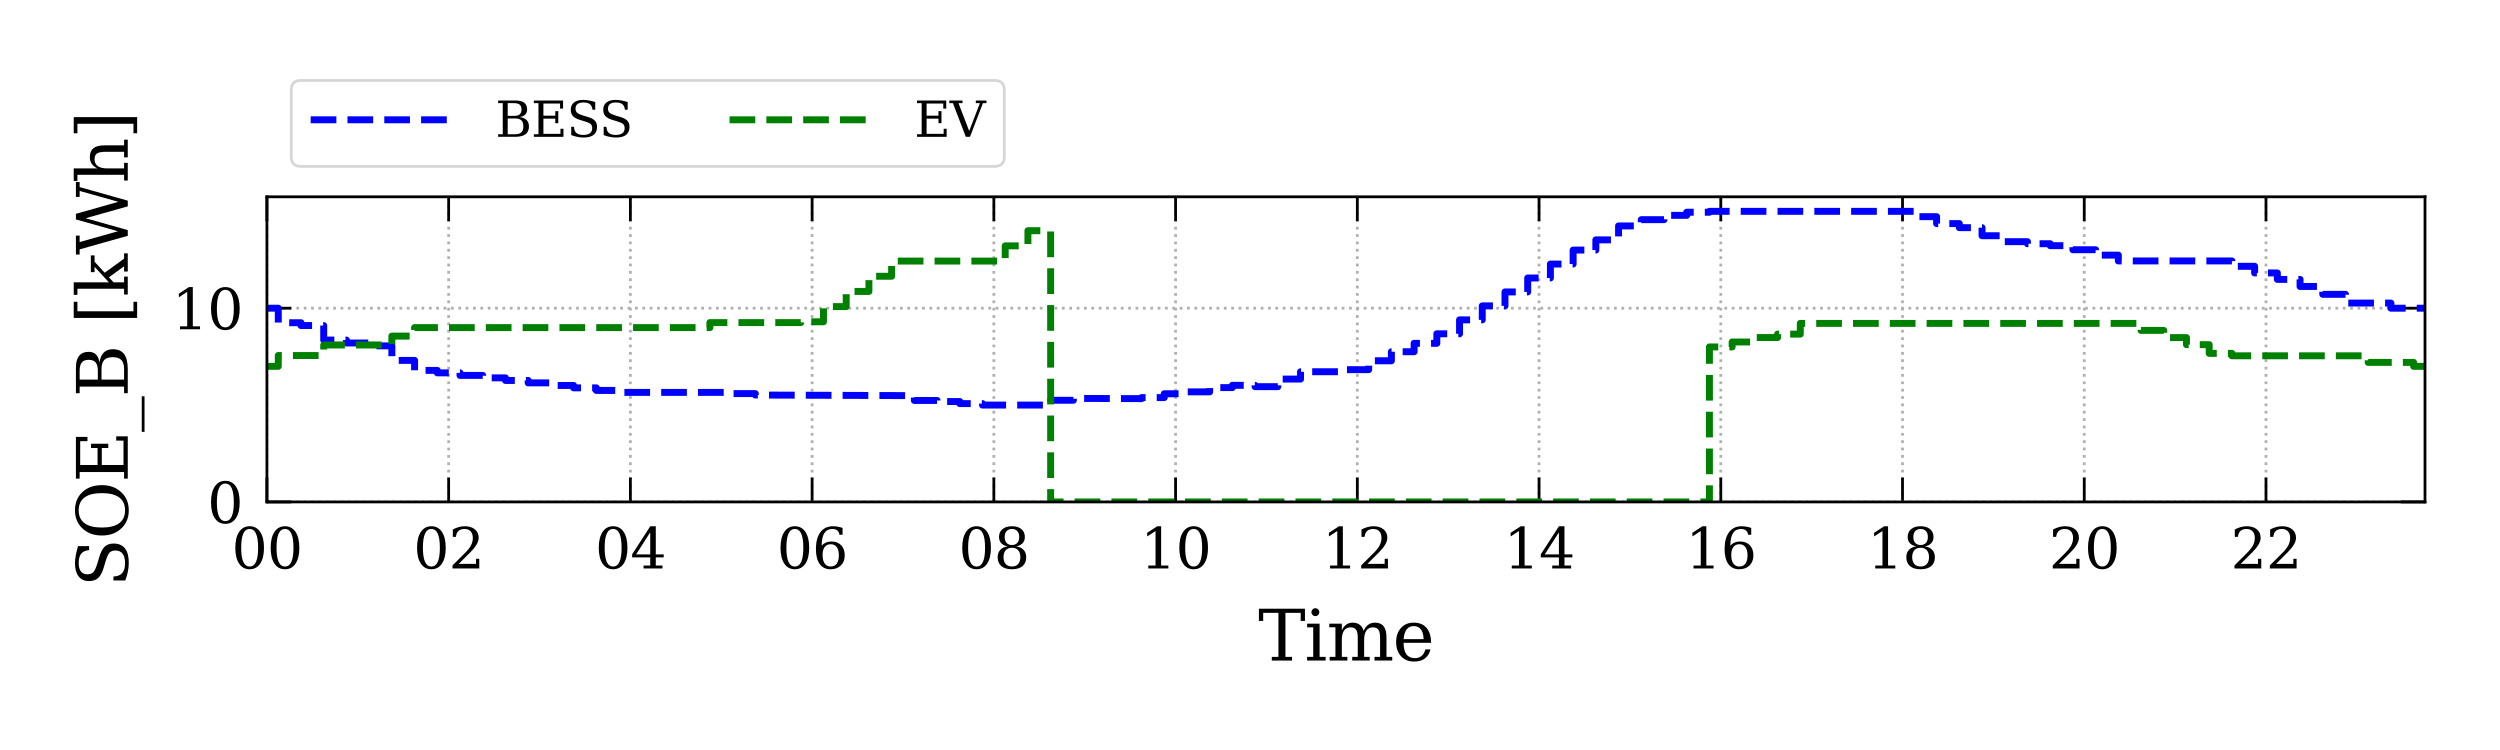 <?xml version="1.0" encoding="utf-8" standalone="no"?>
<!DOCTYPE svg PUBLIC "-//W3C//DTD SVG 1.1//EN"
  "http://www.w3.org/Graphics/SVG/1.1/DTD/svg11.dtd">
<svg height="108pt" version="1.1" viewBox="0 0 360 108" width="360pt" xmlns="http://www.w3.org/2000/svg" xmlns:xlink="http://www.w3.org/1999/xlink">
 <defs>
  <style type="text/css">*{stroke-linecap:butt;stroke-linejoin:round;}</style>
 </defs>
 <g id="figure_1">
  <g id="patch_1">
   <path d="M 0 108 
L 360 108 
L 360 0 
L 0 0 
z
" style="fill:#ffffff;"/>
  </g>
  <g id="axes_1">
   <g id="patch_2">
    <path d="M 38.436 72.279 
L 349.2 72.279 
L 349.2 28.338 
L 38.436 28.338 
z
" style="fill:#ffffff;"/>
   </g>
   <g id="matplotlib.axis_1">
    <g id="xtick_1">
     <g id="line2d_1">
      <path clip-path="url(#paeafacbb3c)" d="M 38.436 72.279 
L 38.436 28.338 
" style="fill:none;stroke:#b0b0b0;stroke-dasharray:0.4,0.66;stroke-dashoffset:0;stroke-width:0.4;"/>
     </g>
     <g id="line2d_2">
      <defs>
       <path d="M 0 0 
L 0 -3.5 
" id="mc24f22e0c0" style="stroke:#000000;stroke-width:0.4;"/>
      </defs>
      <g>
       <use style="stroke:#000000;stroke-width:0.4;" x="38.436" xlink:href="#mc24f22e0c0" y="72.279"/>
      </g>
     </g>
     <g id="line2d_3">
      <defs>
       <path d="M 0 0 
L 0 3.5 
" id="m73712ddb05" style="stroke:#000000;stroke-width:0.4;"/>
      </defs>
      <g>
       <use style="stroke:#000000;stroke-width:0.4;" x="38.436" xlink:href="#m73712ddb05" y="28.338"/>
      </g>
     </g>
     <g id="text_1">
      <!-- 00 -->
      <g transform="translate(33.346 81.858)scale(0.08 -0.08)">
       <defs>
        <path d="M 2034 219 
Q 2513 219 2750 744 
Q 2988 1269 2988 2328 
Q 2988 3391 2750 3916 
Q 2513 4441 2034 4441 
Q 1556 4441 1318 3916 
Q 1081 3391 1081 2328 
Q 1081 1269 1318 744 
Q 1556 219 2034 219 
z
M 2034 -91 
Q 1275 -91 848 546 
Q 422 1184 422 2328 
Q 422 3475 848 4112 
Q 1275 4750 2034 4750 
Q 2797 4750 3222 4112 
Q 3647 3475 3647 2328 
Q 3647 1184 3222 546 
Q 2797 -91 2034 -91 
z
" id="DejaVuSerif-30" transform="scale(0.016)"/>
       </defs>
       <use xlink:href="#DejaVuSerif-30"/>
       <use x="63.623" xlink:href="#DejaVuSerif-30"/>
      </g>
     </g>
    </g>
    <g id="xtick_2">
     <g id="line2d_4">
      <path clip-path="url(#paeafacbb3c)" d="M 64.606 72.279 
L 64.606 28.338 
" style="fill:none;stroke:#b0b0b0;stroke-dasharray:0.4,0.66;stroke-dashoffset:0;stroke-width:0.4;"/>
     </g>
     <g id="line2d_5">
      <g>
       <use style="stroke:#000000;stroke-width:0.4;" x="64.606" xlink:href="#mc24f22e0c0" y="72.279"/>
      </g>
     </g>
     <g id="line2d_6">
      <g>
       <use style="stroke:#000000;stroke-width:0.4;" x="64.606" xlink:href="#m73712ddb05" y="28.338"/>
      </g>
     </g>
     <g id="text_2">
      <!-- 02 -->
      <g transform="translate(59.516 81.858)scale(0.08 -0.08)">
       <defs>
        <path d="M 819 3553 
L 469 3553 
L 469 4384 
Q 803 4563 1142 4656 
Q 1481 4750 1806 4750 
Q 2534 4750 2956 4397 
Q 3378 4044 3378 3438 
Q 3378 2753 2422 1800 
Q 2347 1728 2309 1691 
L 1131 513 
L 3078 513 
L 3078 1088 
L 3444 1088 
L 3444 0 
L 434 0 
L 434 341 
L 1850 1753 
Q 2319 2222 2519 2614 
Q 2719 3006 2719 3438 
Q 2719 3909 2473 4175 
Q 2228 4441 1797 4441 
Q 1350 4441 1106 4219 
Q 863 3997 819 3553 
z
" id="DejaVuSerif-32" transform="scale(0.016)"/>
       </defs>
       <use xlink:href="#DejaVuSerif-30"/>
       <use x="63.623" xlink:href="#DejaVuSerif-32"/>
      </g>
     </g>
    </g>
    <g id="xtick_3">
     <g id="line2d_7">
      <path clip-path="url(#paeafacbb3c)" d="M 90.775 72.279 
L 90.775 28.338 
" style="fill:none;stroke:#b0b0b0;stroke-dasharray:0.4,0.66;stroke-dashoffset:0;stroke-width:0.4;"/>
     </g>
     <g id="line2d_8">
      <g>
       <use style="stroke:#000000;stroke-width:0.4;" x="90.775" xlink:href="#mc24f22e0c0" y="72.279"/>
      </g>
     </g>
     <g id="line2d_9">
      <g>
       <use style="stroke:#000000;stroke-width:0.4;" x="90.775" xlink:href="#m73712ddb05" y="28.338"/>
      </g>
     </g>
     <g id="text_3">
      <!-- 04 -->
      <g transform="translate(85.685 81.858)scale(0.08 -0.08)">
       <defs>
        <path d="M 2234 1581 
L 2234 4063 
L 641 1581 
L 2234 1581 
z
M 3609 0 
L 1484 0 
L 1484 331 
L 2234 331 
L 2234 1247 
L 197 1247 
L 197 1588 
L 2241 4750 
L 2859 4750 
L 2859 1581 
L 3750 1581 
L 3750 1247 
L 2859 1247 
L 2859 331 
L 3609 331 
L 3609 0 
z
" id="DejaVuSerif-34" transform="scale(0.016)"/>
       </defs>
       <use xlink:href="#DejaVuSerif-30"/>
       <use x="63.623" xlink:href="#DejaVuSerif-34"/>
      </g>
     </g>
    </g>
    <g id="xtick_4">
     <g id="line2d_10">
      <path clip-path="url(#paeafacbb3c)" d="M 116.945 72.279 
L 116.945 28.338 
" style="fill:none;stroke:#b0b0b0;stroke-dasharray:0.4,0.66;stroke-dashoffset:0;stroke-width:0.4;"/>
     </g>
     <g id="line2d_11">
      <g>
       <use style="stroke:#000000;stroke-width:0.4;" x="116.945" xlink:href="#mc24f22e0c0" y="72.279"/>
      </g>
     </g>
     <g id="line2d_12">
      <g>
       <use style="stroke:#000000;stroke-width:0.4;" x="116.945" xlink:href="#m73712ddb05" y="28.338"/>
      </g>
     </g>
     <g id="text_4">
      <!-- 06 -->
      <g transform="translate(111.855 81.858)scale(0.08 -0.08)">
       <defs>
        <path d="M 2094 219 
Q 2534 219 2771 542 
Q 3009 866 3009 1472 
Q 3009 2078 2771 2401 
Q 2534 2725 2094 2725 
Q 1647 2725 1412 2412 
Q 1178 2100 1178 1509 
Q 1178 888 1415 553 
Q 1653 219 2094 219 
z
M 1075 2569 
Q 1288 2803 1556 2918 
Q 1825 3034 2163 3034 
Q 2859 3034 3264 2615 
Q 3669 2197 3669 1472 
Q 3669 763 3233 336 
Q 2797 -91 2069 -91 
Q 1278 -91 853 498 
Q 428 1088 428 2181 
Q 428 3406 931 4078 
Q 1434 4750 2350 4750 
Q 2597 4750 2869 4703 
Q 3141 4656 3425 4563 
L 3425 3794 
L 3072 3794 
Q 3034 4109 2831 4275 
Q 2628 4441 2284 4441 
Q 1678 4441 1381 3981 
Q 1084 3522 1075 2569 
z
" id="DejaVuSerif-36" transform="scale(0.016)"/>
       </defs>
       <use xlink:href="#DejaVuSerif-30"/>
       <use x="63.623" xlink:href="#DejaVuSerif-36"/>
      </g>
     </g>
    </g>
    <g id="xtick_5">
     <g id="line2d_13">
      <path clip-path="url(#paeafacbb3c)" d="M 143.115 72.279 
L 143.115 28.338 
" style="fill:none;stroke:#b0b0b0;stroke-dasharray:0.4,0.66;stroke-dashoffset:0;stroke-width:0.4;"/>
     </g>
     <g id="line2d_14">
      <g>
       <use style="stroke:#000000;stroke-width:0.4;" x="143.115" xlink:href="#mc24f22e0c0" y="72.279"/>
      </g>
     </g>
     <g id="line2d_15">
      <g>
       <use style="stroke:#000000;stroke-width:0.4;" x="143.115" xlink:href="#m73712ddb05" y="28.338"/>
      </g>
     </g>
     <g id="text_5">
      <!-- 08 -->
      <g transform="translate(138.025 81.858)scale(0.08 -0.08)">
       <defs>
        <path d="M 2981 1275 
Q 2981 1775 2732 2051 
Q 2484 2328 2034 2328 
Q 1584 2328 1336 2051 
Q 1088 1775 1088 1275 
Q 1088 772 1336 495 
Q 1584 219 2034 219 
Q 2484 219 2732 495 
Q 2981 772 2981 1275 
z
M 2853 3541 
Q 2853 3966 2637 4203 
Q 2422 4441 2034 4441 
Q 1650 4441 1433 4203 
Q 1216 3966 1216 3541 
Q 1216 3113 1433 2875 
Q 1650 2638 2034 2638 
Q 2422 2638 2637 2875 
Q 2853 3113 2853 3541 
z
M 2516 2484 
Q 3047 2413 3344 2092 
Q 3641 1772 3641 1275 
Q 3641 619 3225 264 
Q 2809 -91 2034 -91 
Q 1263 -91 845 264 
Q 428 619 428 1275 
Q 428 1772 725 2092 
Q 1022 2413 1556 2484 
Q 1084 2569 832 2842 
Q 581 3116 581 3541 
Q 581 4103 968 4426 
Q 1356 4750 2034 4750 
Q 2713 4750 3100 4426 
Q 3488 4103 3488 3541 
Q 3488 3116 3236 2842 
Q 2984 2569 2516 2484 
z
" id="DejaVuSerif-38" transform="scale(0.016)"/>
       </defs>
       <use xlink:href="#DejaVuSerif-30"/>
       <use x="63.623" xlink:href="#DejaVuSerif-38"/>
      </g>
     </g>
    </g>
    <g id="xtick_6">
     <g id="line2d_16">
      <path clip-path="url(#paeafacbb3c)" d="M 169.284 72.279 
L 169.284 28.338 
" style="fill:none;stroke:#b0b0b0;stroke-dasharray:0.4,0.66;stroke-dashoffset:0;stroke-width:0.4;"/>
     </g>
     <g id="line2d_17">
      <g>
       <use style="stroke:#000000;stroke-width:0.4;" x="169.284" xlink:href="#mc24f22e0c0" y="72.279"/>
      </g>
     </g>
     <g id="line2d_18">
      <g>
       <use style="stroke:#000000;stroke-width:0.4;" x="169.284" xlink:href="#m73712ddb05" y="28.338"/>
      </g>
     </g>
     <g id="text_6">
      <!-- 10 -->
      <g transform="translate(164.194 81.858)scale(0.08 -0.08)">
       <defs>
        <path d="M 909 0 
L 909 331 
L 1722 331 
L 1722 4213 
L 781 3603 
L 781 4013 
L 1919 4750 
L 2350 4750 
L 2350 331 
L 3163 331 
L 3163 0 
L 909 0 
z
" id="DejaVuSerif-31" transform="scale(0.016)"/>
       </defs>
       <use xlink:href="#DejaVuSerif-31"/>
       <use x="63.623" xlink:href="#DejaVuSerif-30"/>
      </g>
     </g>
    </g>
    <g id="xtick_7">
     <g id="line2d_19">
      <path clip-path="url(#paeafacbb3c)" d="M 195.454 72.279 
L 195.454 28.338 
" style="fill:none;stroke:#b0b0b0;stroke-dasharray:0.4,0.66;stroke-dashoffset:0;stroke-width:0.4;"/>
     </g>
     <g id="line2d_20">
      <g>
       <use style="stroke:#000000;stroke-width:0.4;" x="195.454" xlink:href="#mc24f22e0c0" y="72.279"/>
      </g>
     </g>
     <g id="line2d_21">
      <g>
       <use style="stroke:#000000;stroke-width:0.4;" x="195.454" xlink:href="#m73712ddb05" y="28.338"/>
      </g>
     </g>
     <g id="text_7">
      <!-- 12 -->
      <g transform="translate(190.364 81.858)scale(0.08 -0.08)">
       <use xlink:href="#DejaVuSerif-31"/>
       <use x="63.623" xlink:href="#DejaVuSerif-32"/>
      </g>
     </g>
    </g>
    <g id="xtick_8">
     <g id="line2d_22">
      <path clip-path="url(#paeafacbb3c)" d="M 221.623 72.279 
L 221.623 28.338 
" style="fill:none;stroke:#b0b0b0;stroke-dasharray:0.4,0.66;stroke-dashoffset:0;stroke-width:0.4;"/>
     </g>
     <g id="line2d_23">
      <g>
       <use style="stroke:#000000;stroke-width:0.4;" x="221.623" xlink:href="#mc24f22e0c0" y="72.279"/>
      </g>
     </g>
     <g id="line2d_24">
      <g>
       <use style="stroke:#000000;stroke-width:0.4;" x="221.623" xlink:href="#m73712ddb05" y="28.338"/>
      </g>
     </g>
     <g id="text_8">
      <!-- 14 -->
      <g transform="translate(216.533 81.858)scale(0.08 -0.08)">
       <use xlink:href="#DejaVuSerif-31"/>
       <use x="63.623" xlink:href="#DejaVuSerif-34"/>
      </g>
     </g>
    </g>
    <g id="xtick_9">
     <g id="line2d_25">
      <path clip-path="url(#paeafacbb3c)" d="M 247.793 72.279 
L 247.793 28.338 
" style="fill:none;stroke:#b0b0b0;stroke-dasharray:0.4,0.66;stroke-dashoffset:0;stroke-width:0.4;"/>
     </g>
     <g id="line2d_26">
      <g>
       <use style="stroke:#000000;stroke-width:0.4;" x="247.793" xlink:href="#mc24f22e0c0" y="72.279"/>
      </g>
     </g>
     <g id="line2d_27">
      <g>
       <use style="stroke:#000000;stroke-width:0.4;" x="247.793" xlink:href="#m73712ddb05" y="28.338"/>
      </g>
     </g>
     <g id="text_9">
      <!-- 16 -->
      <g transform="translate(242.703 81.858)scale(0.08 -0.08)">
       <use xlink:href="#DejaVuSerif-31"/>
       <use x="63.623" xlink:href="#DejaVuSerif-36"/>
      </g>
     </g>
    </g>
    <g id="xtick_10">
     <g id="line2d_28">
      <path clip-path="url(#paeafacbb3c)" d="M 273.962 72.279 
L 273.962 28.338 
" style="fill:none;stroke:#b0b0b0;stroke-dasharray:0.4,0.66;stroke-dashoffset:0;stroke-width:0.4;"/>
     </g>
     <g id="line2d_29">
      <g>
       <use style="stroke:#000000;stroke-width:0.4;" x="273.962" xlink:href="#mc24f22e0c0" y="72.279"/>
      </g>
     </g>
     <g id="line2d_30">
      <g>
       <use style="stroke:#000000;stroke-width:0.4;" x="273.962" xlink:href="#m73712ddb05" y="28.338"/>
      </g>
     </g>
     <g id="text_10">
      <!-- 18 -->
      <g transform="translate(268.872 81.858)scale(0.08 -0.08)">
       <use xlink:href="#DejaVuSerif-31"/>
       <use x="63.623" xlink:href="#DejaVuSerif-38"/>
      </g>
     </g>
    </g>
    <g id="xtick_11">
     <g id="line2d_31">
      <path clip-path="url(#paeafacbb3c)" d="M 300.132 72.279 
L 300.132 28.338 
" style="fill:none;stroke:#b0b0b0;stroke-dasharray:0.4,0.66;stroke-dashoffset:0;stroke-width:0.4;"/>
     </g>
     <g id="line2d_32">
      <g>
       <use style="stroke:#000000;stroke-width:0.4;" x="300.132" xlink:href="#mc24f22e0c0" y="72.279"/>
      </g>
     </g>
     <g id="line2d_33">
      <g>
       <use style="stroke:#000000;stroke-width:0.4;" x="300.132" xlink:href="#m73712ddb05" y="28.338"/>
      </g>
     </g>
     <g id="text_11">
      <!-- 20 -->
      <g transform="translate(295.042 81.858)scale(0.08 -0.08)">
       <use xlink:href="#DejaVuSerif-32"/>
       <use x="63.623" xlink:href="#DejaVuSerif-30"/>
      </g>
     </g>
    </g>
    <g id="xtick_12">
     <g id="line2d_34">
      <path clip-path="url(#paeafacbb3c)" d="M 326.302 72.279 
L 326.302 28.338 
" style="fill:none;stroke:#b0b0b0;stroke-dasharray:0.4,0.66;stroke-dashoffset:0;stroke-width:0.4;"/>
     </g>
     <g id="line2d_35">
      <g>
       <use style="stroke:#000000;stroke-width:0.4;" x="326.302" xlink:href="#mc24f22e0c0" y="72.279"/>
      </g>
     </g>
     <g id="line2d_36">
      <g>
       <use style="stroke:#000000;stroke-width:0.4;" x="326.302" xlink:href="#m73712ddb05" y="28.338"/>
      </g>
     </g>
     <g id="text_12">
      <!-- 22 -->
      <g transform="translate(321.212 81.858)scale(0.08 -0.08)">
       <use xlink:href="#DejaVuSerif-32"/>
       <use x="63.623" xlink:href="#DejaVuSerif-32"/>
      </g>
     </g>
    </g>
    <g id="text_13">
     <!-- Time -->
     <g transform="translate(181.183 95.12)scale(0.1 -0.1)">
      <defs>
       <path d="M 1222 0 
L 1222 331 
L 1819 331 
L 1819 4294 
L 447 4294 
L 447 3566 
L 63 3566 
L 63 4666 
L 4206 4666 
L 4206 3566 
L 3822 3566 
L 3822 4294 
L 2450 4294 
L 2450 331 
L 3047 331 
L 3047 0 
L 1222 0 
z
" id="DejaVuSerif-54" transform="scale(0.016)"/>
       <path d="M 622 4353 
Q 622 4497 726 4603 
Q 831 4709 978 4709 
Q 1122 4709 1226 4603 
Q 1331 4497 1331 4353 
Q 1331 4206 1228 4103 
Q 1125 4000 978 4000 
Q 831 4000 726 4103 
Q 622 4206 622 4353 
z
M 1356 331 
L 1900 331 
L 1900 0 
L 231 0 
L 231 331 
L 781 331 
L 781 2988 
L 231 2988 
L 231 3322 
L 1356 3322 
L 1356 331 
z
" id="DejaVuSerif-69" transform="scale(0.016)"/>
       <path d="M 3316 2675 
Q 3481 3041 3739 3227 
Q 3997 3413 4341 3413 
Q 4863 3413 5119 3089 
Q 5375 2766 5375 2113 
L 5375 331 
L 5894 331 
L 5894 0 
L 4300 0 
L 4300 331 
L 4800 331 
L 4800 2047 
Q 4800 2556 4650 2772 
Q 4500 2988 4153 2988 
Q 3769 2988 3567 2697 
Q 3366 2406 3366 1850 
L 3366 331 
L 3866 331 
L 3866 0 
L 2291 0 
L 2291 331 
L 2791 331 
L 2791 2069 
Q 2791 2566 2641 2777 
Q 2491 2988 2144 2988 
Q 1759 2988 1557 2697 
Q 1356 2406 1356 1850 
L 1356 331 
L 1856 331 
L 1856 0 
L 263 0 
L 263 331 
L 781 331 
L 781 2994 
L 231 2994 
L 231 3322 
L 1356 3322 
L 1356 2731 
Q 1516 3063 1762 3238 
Q 2009 3413 2322 3413 
Q 2709 3413 2968 3220 
Q 3228 3028 3316 2675 
z
" id="DejaVuSerif-6d" transform="scale(0.016)"/>
       <path d="M 3469 1600 
L 991 1600 
L 991 1575 
Q 991 903 1244 561 
Q 1497 219 1991 219 
Q 2369 219 2611 417 
Q 2853 616 2950 1006 
L 3413 1006 
Q 3275 459 2904 184 
Q 2534 -91 1931 -91 
Q 1203 -91 761 389 
Q 319 869 319 1663 
Q 319 2450 753 2931 
Q 1188 3413 1894 3413 
Q 2647 3413 3050 2948 
Q 3453 2484 3469 1600 
z
M 2791 1931 
Q 2772 2513 2545 2808 
Q 2319 3103 1894 3103 
Q 1497 3103 1269 2806 
Q 1041 2509 991 1931 
L 2791 1931 
z
" id="DejaVuSerif-65" transform="scale(0.016)"/>
      </defs>
      <use xlink:href="#DejaVuSerif-54"/>
      <use x="66.699" xlink:href="#DejaVuSerif-69"/>
      <use x="98.682" xlink:href="#DejaVuSerif-6d"/>
      <use x="193.506" xlink:href="#DejaVuSerif-65"/>
     </g>
    </g>
   </g>
   <g id="matplotlib.axis_2">
    <g id="ytick_1">
     <g id="line2d_37">
      <path clip-path="url(#paeafacbb3c)" d="M 38.436 72.279 
L 349.2 72.279 
" style="fill:none;stroke:#b0b0b0;stroke-dasharray:0.4,0.66;stroke-dashoffset:0;stroke-width:0.4;"/>
     </g>
     <g id="line2d_38">
      <defs>
       <path d="M 0 0 
L 3.5 0 
" id="m0feb005be9" style="stroke:#000000;stroke-width:0.4;"/>
      </defs>
      <g>
       <use style="stroke:#000000;stroke-width:0.4;" x="38.436" xlink:href="#m0feb005be9" y="72.279"/>
      </g>
     </g>
     <g id="line2d_39">
      <defs>
       <path d="M 0 0 
L -3.5 0 
" id="mf5d90dd8a6" style="stroke:#000000;stroke-width:0.4;"/>
      </defs>
      <g>
       <use style="stroke:#000000;stroke-width:0.4;" x="349.2" xlink:href="#mf5d90dd8a6" y="72.279"/>
      </g>
     </g>
     <g id="text_14">
      <!-- 0 -->
      <g transform="translate(29.846 75.319)scale(0.08 -0.08)">
       <use xlink:href="#DejaVuSerif-30"/>
      </g>
     </g>
    </g>
    <g id="ytick_2">
     <g id="line2d_40">
      <path clip-path="url(#paeafacbb3c)" d="M 38.436 44.38 
L 349.2 44.38 
" style="fill:none;stroke:#b0b0b0;stroke-dasharray:0.4,0.66;stroke-dashoffset:0;stroke-width:0.4;"/>
     </g>
     <g id="line2d_41">
      <g>
       <use style="stroke:#000000;stroke-width:0.4;" x="38.436" xlink:href="#m0feb005be9" y="44.38"/>
      </g>
     </g>
     <g id="line2d_42">
      <g>
       <use style="stroke:#000000;stroke-width:0.4;" x="349.2" xlink:href="#mf5d90dd8a6" y="44.38"/>
      </g>
     </g>
     <g id="text_15">
      <!-- 10 -->
      <g transform="translate(24.756 47.419)scale(0.08 -0.08)">
       <use xlink:href="#DejaVuSerif-31"/>
       <use x="63.623" xlink:href="#DejaVuSerif-30"/>
      </g>
     </g>
    </g>
    <g id="text_16">
     <!-- SOE_B [kWh] -->
     <g transform="translate(18.398 84.537)rotate(-90)scale(0.1 -0.1)">
      <defs>
       <path d="M 594 225 
L 594 1288 
L 953 1284 
Q 969 753 1261 498 
Q 1553 244 2150 244 
Q 2706 244 2998 464 
Q 3291 684 3291 1106 
Q 3291 1444 3114 1625 
Q 2938 1806 2369 1978 
L 1753 2163 
Q 1084 2366 811 2669 
Q 538 2972 538 3500 
Q 538 4094 959 4422 
Q 1381 4750 2144 4750 
Q 2469 4750 2856 4679 
Q 3244 4609 3681 4475 
L 3681 3481 
L 3328 3481 
Q 3275 3975 2998 4195 
Q 2722 4416 2156 4416 
Q 1663 4416 1405 4214 
Q 1147 4013 1147 3628 
Q 1147 3294 1340 3103 
Q 1534 2913 2163 2725 
L 2741 2553 
Q 3375 2363 3645 2067 
Q 3916 1772 3916 1275 
Q 3916 597 3481 253 
Q 3047 -91 2188 -91 
Q 1803 -91 1404 -12 
Q 1006 66 594 225 
z
" id="DejaVuSerif-53" transform="scale(0.016)"/>
       <path d="M 2625 244 
Q 3391 244 3781 770 
Q 4172 1297 4172 2328 
Q 4172 3363 3781 3889 
Q 3391 4416 2625 4416 
Q 1856 4416 1465 3889 
Q 1075 3363 1075 2328 
Q 1075 1297 1465 770 
Q 1856 244 2625 244 
z
M 2625 -91 
Q 2150 -91 1751 65 
Q 1353 222 1050 525 
Q 700 875 529 1319 
Q 359 1763 359 2328 
Q 359 2894 529 3339 
Q 700 3784 1050 4134 
Q 1356 4441 1750 4595 
Q 2144 4750 2625 4750 
Q 3641 4750 4266 4084 
Q 4891 3419 4891 2328 
Q 4891 1769 4719 1320 
Q 4547 872 4197 525 
Q 3891 219 3497 64 
Q 3103 -91 2625 -91 
z
" id="DejaVuSerif-4f" transform="scale(0.016)"/>
       <path d="M 353 0 
L 353 331 
L 947 331 
L 947 4331 
L 353 4331 
L 353 4666 
L 4109 4666 
L 4109 3628 
L 3725 3628 
L 3725 4281 
L 1581 4281 
L 1581 2719 
L 3109 2719 
L 3109 3303 
L 3494 3303 
L 3494 1753 
L 3109 1753 
L 3109 2338 
L 1581 2338 
L 1581 384 
L 3775 384 
L 3775 1038 
L 4159 1038 
L 4159 0 
L 353 0 
z
" id="DejaVuSerif-45" transform="scale(0.016)"/>
       <path d="M 3200 -1259 
L 3200 -1509 
L 0 -1509 
L 0 -1259 
L 3200 -1259 
z
" id="DejaVuSerif-5f" transform="scale(0.016)"/>
       <path d="M 1581 331 
L 2516 331 
Q 3078 331 3337 575 
Q 3597 819 3597 1350 
Q 3597 1878 3339 2120 
Q 3081 2363 2516 2363 
L 1581 2363 
L 1581 331 
z
M 1581 2694 
L 2375 2694 
Q 2888 2694 3123 2891 
Q 3359 3088 3359 3513 
Q 3359 3941 3123 4136 
Q 2888 4331 2375 4331 
L 1581 4331 
L 1581 2694 
z
M 353 0 
L 353 331 
L 947 331 
L 947 4331 
L 353 4331 
L 353 4666 
L 2656 4666 
Q 3363 4666 3720 4377 
Q 4078 4088 4078 3513 
Q 4078 3097 3829 2850 
Q 3581 2603 3103 2547 
Q 3697 2472 4005 2167 
Q 4313 1863 4313 1350 
Q 4313 656 3875 328 
Q 3438 0 2509 0 
L 353 0 
z
" id="DejaVuSerif-42" transform="scale(0.016)"/>
       <path id="DejaVuSerif-20" transform="scale(0.016)"/>
       <path d="M 550 4863 
L 2003 4863 
L 2003 4531 
L 1147 4531 
L 1147 -513 
L 2003 -513 
L 2003 -844 
L 550 -844 
L 550 4863 
z
" id="DejaVuSerif-5b" transform="scale(0.016)"/>
       <path d="M 1831 0 
L 219 0 
L 219 331 
L 738 331 
L 738 4531 
L 184 4531 
L 184 4863 
L 1313 4863 
L 1313 1697 
L 2713 2988 
L 2234 2988 
L 2234 3322 
L 3738 3322 
L 3738 2988 
L 3169 2988 
L 2181 2075 
L 3444 331 
L 3922 331 
L 3922 0 
L 2284 0 
L 2284 331 
L 2759 331 
L 1766 1697 
L 1313 1275 
L 1313 331 
L 1831 331 
L 1831 0 
z
" id="DejaVuSerif-6b" transform="scale(0.016)"/>
       <path d="M 4878 0 
L 4366 0 
L 3297 3794 
L 2228 0 
L 1716 0 
L 494 4331 
L 31 4331 
L 31 4666 
L 1734 4666 
L 1734 4331 
L 1153 4331 
L 2125 884 
L 3188 4666 
L 3694 4666 
L 4775 844 
L 5753 4331 
L 5216 4331 
L 5216 4666 
L 6559 4666 
L 6559 4331 
L 6100 4331 
L 4878 0 
z
" id="DejaVuSerif-57" transform="scale(0.016)"/>
       <path d="M 263 0 
L 263 331 
L 781 331 
L 781 4531 
L 231 4531 
L 231 4863 
L 1356 4863 
L 1356 2731 
Q 1516 3069 1770 3241 
Q 2025 3413 2363 3413 
Q 2913 3413 3172 3097 
Q 3431 2781 3431 2113 
L 3431 331 
L 3944 331 
L 3944 0 
L 2356 0 
L 2356 331 
L 2853 331 
L 2853 1931 
Q 2853 2541 2704 2764 
Q 2556 2988 2175 2988 
Q 1775 2988 1565 2697 
Q 1356 2406 1356 1850 
L 1356 331 
L 1856 331 
L 1856 0 
L 263 0 
z
" id="DejaVuSerif-68" transform="scale(0.016)"/>
       <path d="M 1947 4863 
L 1947 -844 
L 494 -844 
L 494 -513 
L 1350 -513 
L 1350 4531 
L 494 4531 
L 494 4863 
L 1947 4863 
z
" id="DejaVuSerif-5d" transform="scale(0.016)"/>
      </defs>
      <use xlink:href="#DejaVuSerif-53"/>
      <use x="68.506" xlink:href="#DejaVuSerif-4f"/>
      <use x="150.488" xlink:href="#DejaVuSerif-45"/>
      <use x="223.486" xlink:href="#DejaVuSerif-5f"/>
      <use x="273.486" xlink:href="#DejaVuSerif-42"/>
      <use x="346.973" xlink:href="#DejaVuSerif-20"/>
      <use x="378.76" xlink:href="#DejaVuSerif-5b"/>
      <use x="417.773" xlink:href="#DejaVuSerif-6b"/>
      <use x="478.369" xlink:href="#DejaVuSerif-57"/>
      <use x="581.152" xlink:href="#DejaVuSerif-68"/>
      <use x="645.557" xlink:href="#DejaVuSerif-5d"/>
     </g>
    </g>
   </g>
   <g id="line2d_43">
    <path clip-path="url(#paeafacbb3c)" d="M 38.436 44.38 
L 40.072 44.38 
L 40.072 46.472 
L 43.343 46.472 
L 43.343 46.88 
L 46.614 46.88 
L 46.614 48.972 
L 49.885 48.972 
L 49.885 49.392 
L 53.157 49.392 
L 53.157 49.806 
L 56.428 49.806 
L 56.428 51.898 
L 59.699 51.898 
L 59.699 53.334 
L 62.97 53.334 
L 62.97 53.689 
L 66.241 53.689 
L 66.241 54.06 
L 69.513 54.06 
L 69.513 54.412 
L 72.784 54.412 
L 72.784 54.784 
L 76.055 54.784 
L 76.055 55.135 
L 79.326 55.135 
L 79.326 55.508 
L 82.597 55.508 
L 82.597 55.85 
L 85.869 55.85 
L 85.869 56.223 
L 89.14 56.223 
L 89.14 56.505 
L 105.496 56.505 
L 105.496 56.681 
L 108.767 56.681 
L 108.767 56.882 
L 131.665 56.973 
L 131.665 57.666 
L 134.937 57.666 
L 134.937 57.821 
L 138.208 57.821 
L 138.208 58.12 
L 141.479 58.12 
L 141.479 58.33 
L 151.293 58.33 
L 151.293 57.639 
L 154.564 57.639 
L 154.564 57.369 
L 164.377 57.404 
L 164.377 57.256 
L 167.649 57.256 
L 167.649 56.703 
L 170.92 56.703 
L 170.92 56.425 
L 174.191 56.425 
L 174.191 55.815 
L 177.462 55.815 
L 177.462 55.486 
L 180.733 55.486 
L 180.733 55.682 
L 184.005 55.682 
L 184.005 54.589 
L 187.276 54.589 
L 187.276 53.537 
L 193.818 53.523 
L 193.818 53.23 
L 197.089 53.23 
L 197.089 51.95 
L 200.361 51.95 
L 200.361 50.65 
L 203.632 50.65 
L 203.632 49.437 
L 206.903 49.437 
L 206.903 48.065 
L 210.174 48.065 
L 210.174 46.057 
L 213.445 46.057 
L 213.445 44.048 
L 216.717 44.048 
L 216.717 42.039 
L 219.988 42.039 
L 219.988 40.03 
L 223.259 40.03 
L 223.259 38.022 
L 226.53 38.022 
L 226.53 36.013 
L 229.801 36.013 
L 229.801 34.543 
L 233.072 34.543 
L 233.072 32.535 
L 236.344 32.535 
L 236.344 31.632 
L 239.615 31.632 
L 239.615 31.01 
L 242.886 31.01 
L 242.886 30.562 
L 246.157 30.562 
L 246.157 30.43 
L 275.598 30.43 
L 275.598 31.197 
L 278.869 31.197 
L 278.869 32.195 
L 282.14 32.195 
L 282.14 32.78 
L 285.412 32.78 
L 285.412 33.944 
L 288.683 33.944 
L 288.683 34.802 
L 291.954 34.802 
L 291.954 35.096 
L 295.225 35.096 
L 295.225 35.372 
L 298.496 35.372 
L 298.496 35.962 
L 301.768 35.962 
L 301.768 36.736 
L 305.039 36.736 
L 305.039 37.576 
L 321.395 37.576 
L 321.395 38.347 
L 324.666 38.347 
L 324.666 39.304 
L 327.937 39.304 
L 327.937 40.231 
L 331.208 40.231 
L 331.208 41.255 
L 334.48 41.255 
L 334.48 42.384 
L 337.751 42.384 
L 337.751 43.644 
L 344.293 43.644 
L 344.293 44.38 
L 349.2 44.38 
L 349.2 44.38 
" style="fill:none;stroke:#0000ff;stroke-dasharray:3.7,1.6;stroke-dashoffset:0;"/>
   </g>
   <g id="line2d_44">
    <path clip-path="url(#paeafacbb3c)" d="M 38.436 52.75 
L 40.072 52.75 
L 40.072 51.193 
L 46.614 51.193 
L 46.614 49.675 
L 56.428 49.675 
L 56.428 48.399 
L 59.699 48.399 
L 59.699 47.174 
L 102.225 47.174 
L 102.225 46.453 
L 115.309 46.453 
L 115.309 46.34 
L 118.581 46.34 
L 118.581 44.153 
L 121.852 44.153 
L 121.852 41.967 
L 125.123 41.967 
L 125.123 39.78 
L 128.394 39.78 
L 128.394 37.593 
L 144.75 37.593 
L 144.75 35.407 
L 148.021 35.407 
L 148.021 33.22 
L 151.293 33.22 
L 151.293 72.279 
L 246.157 72.279 
L 246.157 49.96 
L 249.428 49.96 
L 249.428 49.247 
L 252.7 49.247 
L 252.7 48.606 
L 255.971 48.606 
L 255.971 48.115 
L 259.242 48.115 
L 259.242 46.566 
L 308.31 46.566 
L 308.31 47.578 
L 311.581 47.578 
L 311.581 48.617 
L 314.852 48.617 
L 314.852 49.631 
L 318.124 49.631 
L 318.124 50.885 
L 321.395 50.885 
L 321.395 51.234 
L 341.022 51.234 
L 341.022 52.189 
L 347.564 52.189 
L 347.564 52.75 
L 349.2 52.75 
L 349.2 52.75 
" style="fill:none;stroke:#008000;stroke-dasharray:3.7,1.6;stroke-dashoffset:0;"/>
   </g>
   <g id="patch_3">
    <path d="M 38.436 72.279 
L 38.436 28.338 
" style="fill:none;stroke:#000000;stroke-linecap:square;stroke-linejoin:miter;stroke-width:0.4;"/>
   </g>
   <g id="patch_4">
    <path d="M 349.2 72.279 
L 349.2 28.338 
" style="fill:none;stroke:#000000;stroke-linecap:square;stroke-linejoin:miter;stroke-width:0.4;"/>
   </g>
   <g id="patch_5">
    <path d="M 38.436 72.279 
L 349.2 72.279 
" style="fill:none;stroke:#000000;stroke-linecap:square;stroke-linejoin:miter;stroke-width:0.4;"/>
   </g>
   <g id="patch_6">
    <path d="M 38.436 28.338 
L 349.2 28.338 
" style="fill:none;stroke:#000000;stroke-linecap:square;stroke-linejoin:miter;stroke-width:0.4;"/>
   </g>
   <g id="legend_1">
    <g id="patch_7">
     <path d="M 43.336 23.959 
L 143.223 23.959 
Q 144.623 23.959 144.623 22.559 
L 144.623 12.984 
Q 144.623 11.584 143.223 11.584 
L 43.336 11.584 
Q 41.936 11.584 41.936 12.984 
L 41.936 22.559 
Q 41.936 23.959 43.336 23.959 
z
" style="fill:#ffffff;opacity:0.8;stroke:#cccccc;stroke-linejoin:miter;stroke-width:0.4;"/>
    </g>
    <g id="line2d_45">
     <path d="M 44.736 17.253 
L 65.736 17.253 
" style="fill:none;stroke:#0000ff;stroke-dasharray:3.7,1.6;stroke-dashoffset:0;"/>
    </g>
    <g id="line2d_46"/>
    <g id="text_17">
     <!-- BESS -->
     <g transform="translate(71.336 19.703)scale(0.07 -0.07)">
      <use xlink:href="#DejaVuSerif-42"/>
      <use x="73.486" xlink:href="#DejaVuSerif-45"/>
      <use x="146.484" xlink:href="#DejaVuSerif-53"/>
      <use x="213.24" xlink:href="#DejaVuSerif-53"/>
     </g>
    </g>
    <g id="line2d_47">
     <path d="M 105.058 17.253 
L 126.058 17.253 
" style="fill:none;stroke:#008000;stroke-dasharray:3.7,1.6;stroke-dashoffset:0;"/>
    </g>
    <g id="line2d_48"/>
    <g id="text_18">
     <!-- EV -->
     <g transform="translate(131.658 19.703)scale(0.07 -0.07)">
      <defs>
       <path d="M 1119 4331 
L 2497 750 
L 3872 4331 
L 3347 4331 
L 3347 4666 
L 4716 4666 
L 4716 4331 
L 4263 4331 
L 2597 0 
L 2059 0 
L 403 4331 
L -63 4331 
L -63 4666 
L 1638 4666 
L 1638 4331 
L 1119 4331 
z
" id="DejaVuSerif-56" transform="scale(0.016)"/>
      </defs>
      <use xlink:href="#DejaVuSerif-45"/>
      <use x="72.998" xlink:href="#DejaVuSerif-56"/>
     </g>
    </g>
   </g>
  </g>
 </g>
 <defs>
  <clipPath id="paeafacbb3c">
   <rect height="43.941" width="310.764" x="38.436" y="28.338"/>
  </clipPath>
 </defs>
</svg>
